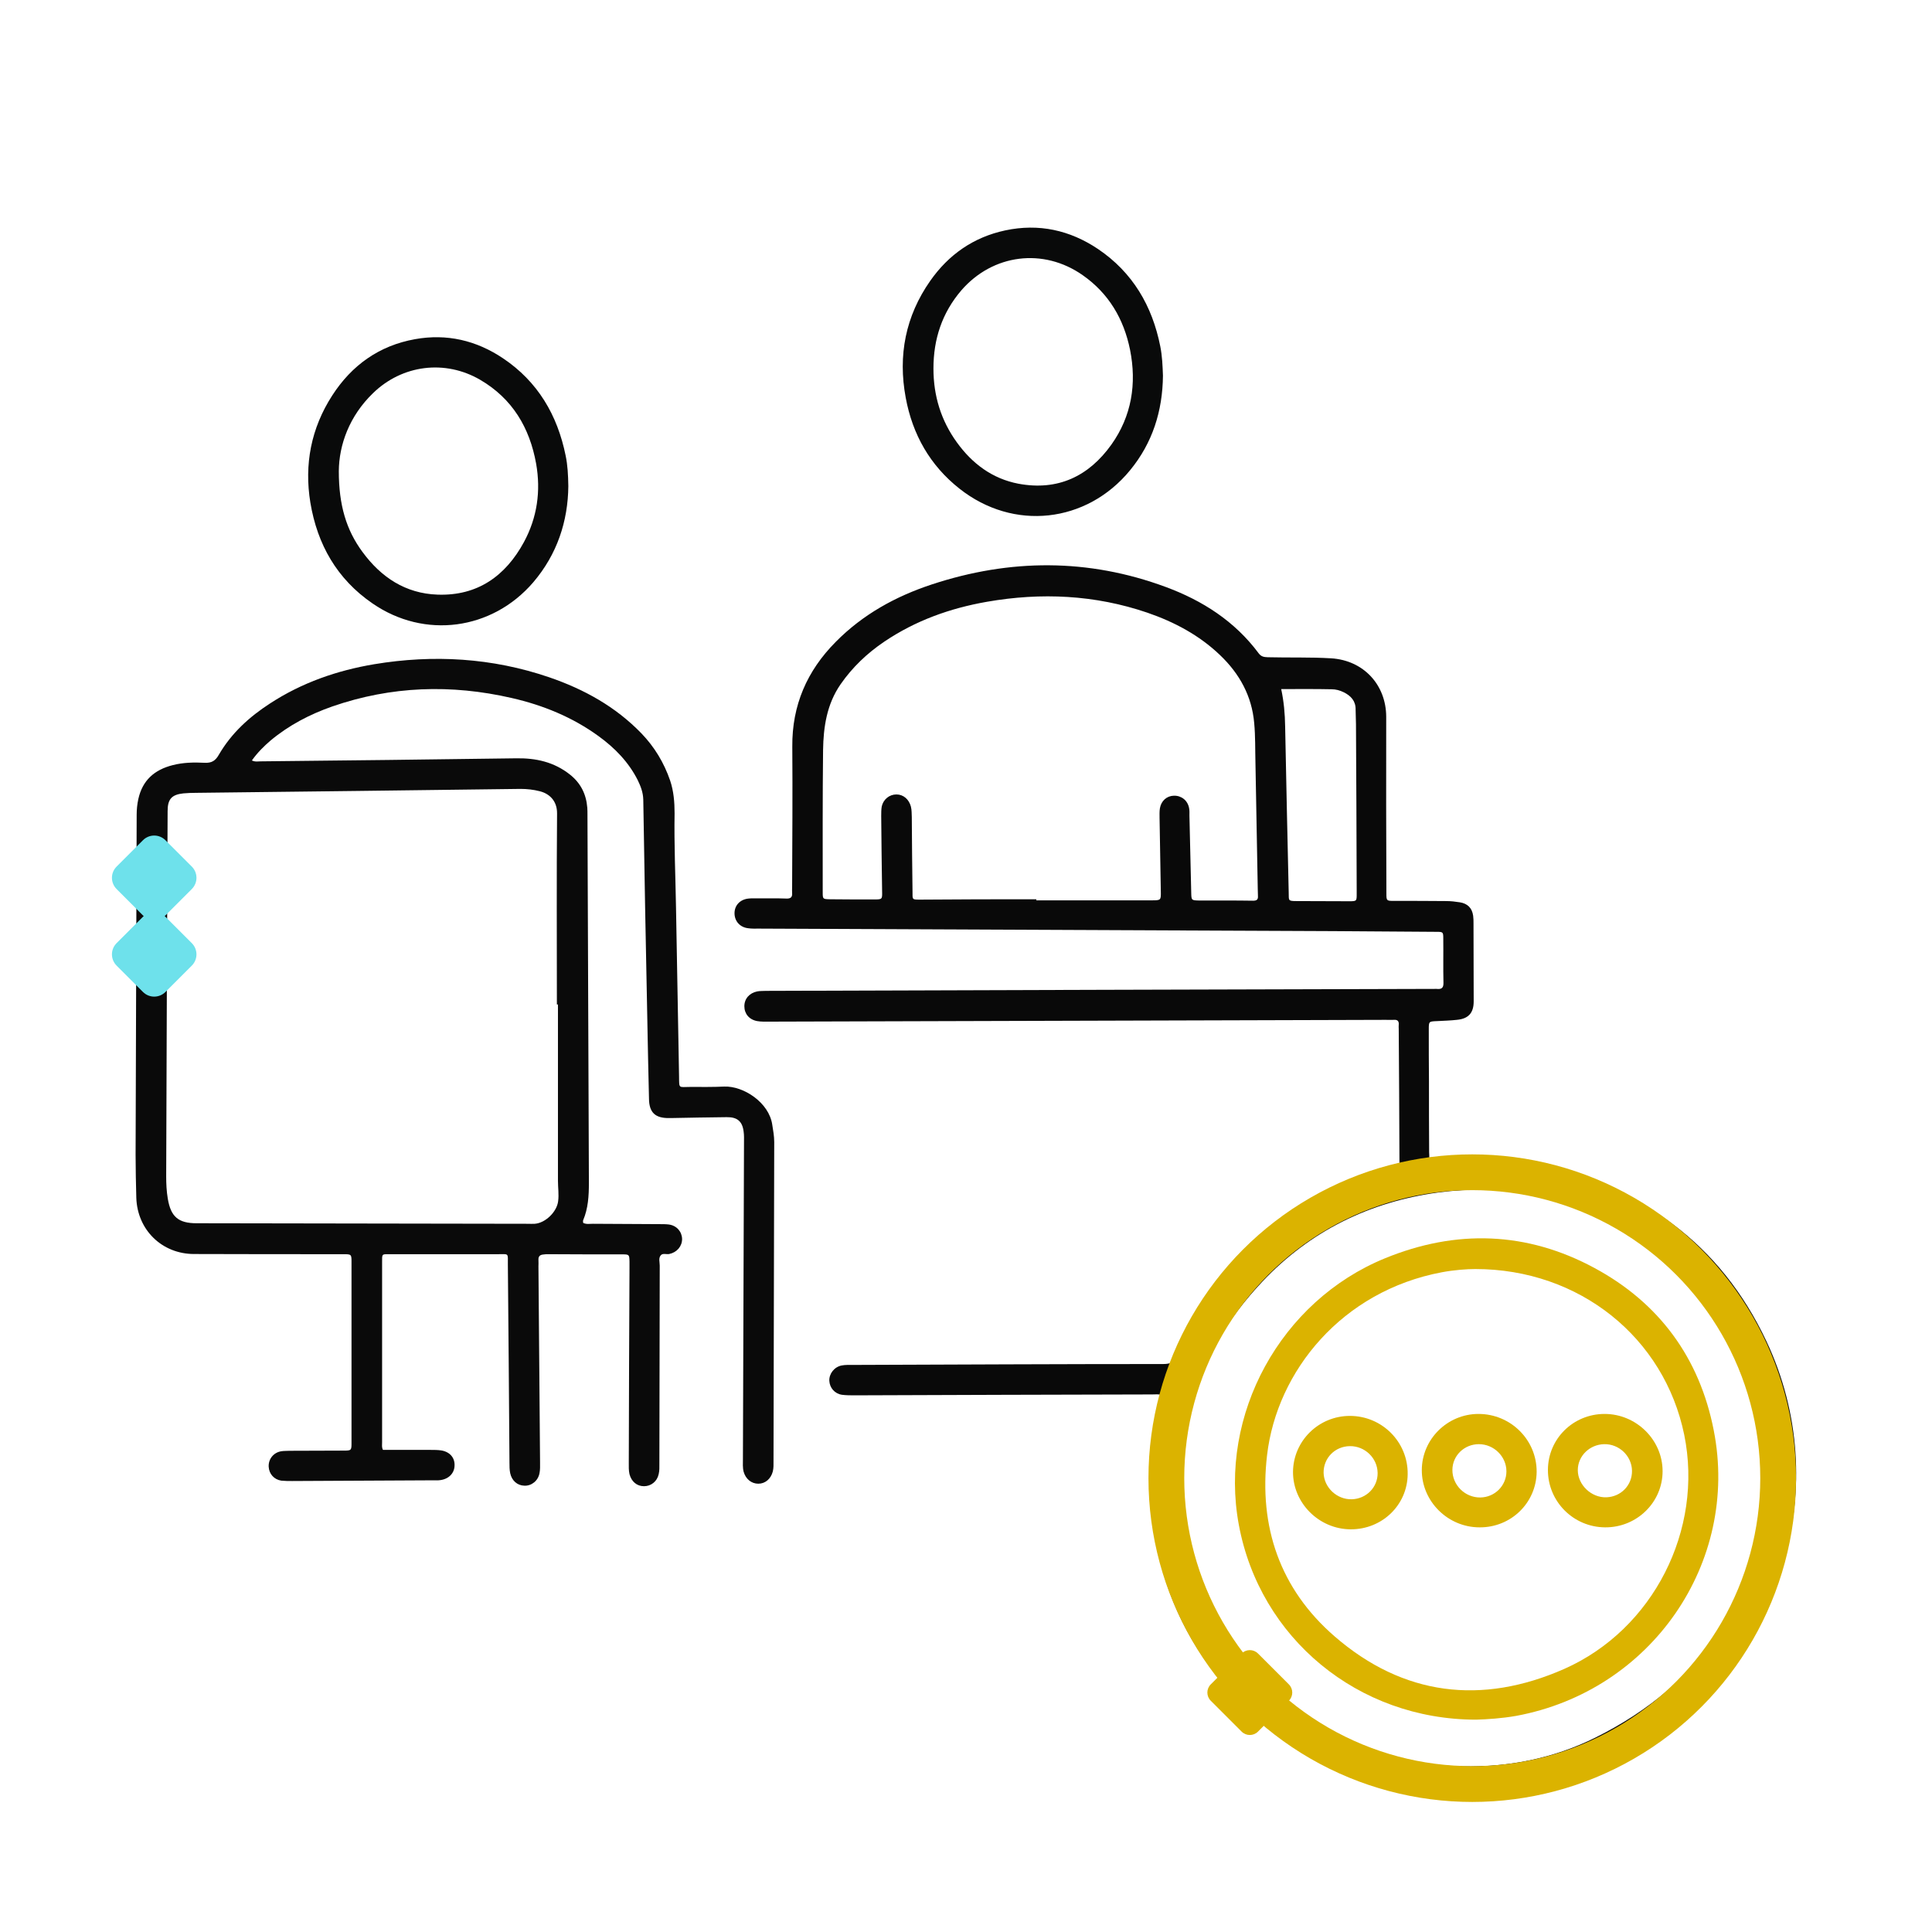<?xml version="1.0" encoding="utf-8"?>
<!-- Generator: Adobe Illustrator 28.0.0, SVG Export Plug-In . SVG Version: 6.00 Build 0)  -->
<svg version="1.1" id="Capa_1" xmlns="http://www.w3.org/2000/svg" xmlns:xlink="http://www.w3.org/1999/xlink" x="0px" y="0px"
	 viewBox="0 0 1080 1080" style="enable-background:new 0 0 1080 1080;" xml:space="preserve">
<style type="text/css">
	.st0{fill:#090909;}
	.st1{fill:#0A0A0A;}
	.st2{fill:#090A0A;}
	.st3{fill:#DBB300;}
	.st4{fill:#6EE1EB;}
	.st5{fill:none;stroke:#DBB300;stroke-width:20;stroke-miterlimit:10;}
</style>
<path class="st0" d="M799.6,649.8c3.1,0.3,6.1-0.5,9.2-0.7c16.5-1.2,33.2-1.6,49.4,1.8c58.9,12.3,103.5,44.1,129.3,99
	c37.5,79.8,9.5,174.7-65.3,223.8c-34.7,22.8-72.9,33.1-114.2,30.1c-45.4-3.3-84.5-21.1-116.3-54c-27.4-28.3-43.2-62.4-47.6-101.6
	c-2.5-22.3-0.8-44.2,5.2-65.8c0.2-0.7,0.3-1.4,0.5-2.5c-2-0.7-4-0.4-5.8-0.4c-55.4,0.1-110.8,0.3-166.2,0.5c-2.4,0-4.7,0-7.1-0.3
	c-4.1-0.6-6.9-3.9-7.1-7.8c-0.2-4,2.8-7.8,6.9-8.6c2.1-0.4,4.3-0.3,6.5-0.3c57.8-0.2,115.5-0.5,173.3-0.5c4.3,0,6.3-1.2,8-5.2
	c12.1-27.7,30.2-50.7,53.8-69.4c19.5-15.5,41.3-26.1,65.1-32.9c5.2-1.5,5.2-1.5,5.1-6.9c-0.1-24.3-0.2-48.7-0.4-73
	c0-0.7-0.1-1.5,0-2.2c0.2-2-0.6-3-2.8-2.8c-1.4,0.1-2.9,0-4.4,0c-114.8,0.3-229.6,0.7-344.4,1c-2.4,0-4.8,0.1-7-0.3
	c-4.5-0.8-7.2-4.1-7.2-8.3c0-4.2,2.8-7.4,7.2-8.3c1.6-0.3,3.2-0.2,4.9-0.3c124.6-0.4,249.2-0.8,373.8-1.1c0.4,0,0.7,0,1.1,0
	c2.7,0.3,3.9-0.5,3.8-3.5c-0.2-8.2,0-16.3-0.1-24.5c0-3.8-0.1-3.9-3.8-3.9c-19.2-0.1-38.5-0.3-57.8-0.4c-107-0.5-214-0.9-320.9-1.4
	c-2,0-4,0.1-6-0.2c-4.7-0.5-7.7-4-7.7-8.4c0-4.4,3.1-7.7,7.8-8.2c1.8-0.2,3.6-0.1,5.4-0.1c5.3,0,10.5-0.1,15.8,0.1
	c2.3,0.1,3.4-0.7,3.2-3.1c-0.1-1.1,0-2.2,0-3.3c0.1-26.1,0.3-52.3,0.1-78.5c-0.2-23.1,8.2-42.4,24.3-58.6
	c15.1-15.3,33.4-25.4,53.7-32.1c43.7-14.4,87.4-14.6,130.7,1.4c20.6,7.6,38.7,19.2,52,37.1c1.5,2,3.1,2.1,5.1,2.2
	c11.8,0.3,23.6-0.1,35.4,0.6c18.1,1.1,30.8,14.8,30.8,32.8c-0.1,32.9,0,65.8,0.1,98.6c0,4.1,0.1,4.2,4.1,4.2c9.8,0,19.6,0,29.4,0.1
	c2.5,0,5.1,0.3,7.6,0.7c4.3,0.7,6.8,3.2,7.4,7.5c0.2,1.4,0.2,2.9,0.2,4.3c0,14.5,0.1,29.1,0.1,43.6c0,6.4-2.9,9.7-9.4,10.3
	c-3.6,0.4-7.2,0.5-10.9,0.7c-4.8,0.2-4.8,0.1-4.8,4.7c0,9.6,0,19.2,0.1,28.9c0,13.3,0,26.5,0.1,39.8
	C799.1,646.2,798.7,648,799.6,649.8z M579.3,502.7c0,0.2,0,0.4,0,0.6c21.4,0,42.9,0,64.3,0c5.4,0,5.4,0,5.3-5.2
	c-0.2-13.6-0.5-27.2-0.7-40.9c0-1.8-0.1-3.6,0.2-5.4c0.7-4.1,3.8-6.9,7.8-7c4.2-0.1,7.7,2.6,8.5,6.9c0.3,1.4,0.2,2.9,0.2,4.3
	c0.3,14.3,0.7,28.7,1,43c0.1,4.3,0.1,4.3,4.6,4.4c4.7,0,9.4,0,14.2,0c5.3,0,10.5,0,15.8,0.1c1.8,0,2.8-0.5,2.7-2.4
	c-0.1-1.3,0-2.5-0.1-3.8c-0.4-23.6-0.9-47.2-1.3-70.8c-0.2-7.4,0-14.9-0.7-22.3c-1.3-15.1-8.2-27.6-19.1-38
	c-11.6-11.1-25.5-18.5-40.6-23.7c-29.3-10-59.4-11.4-89.7-6.1c-20.6,3.6-39.9,10.5-57.4,22.3c-9.6,6.5-17.8,14.3-24.4,23.8
	c-7.7,11.1-9.6,23.8-9.8,36.8c-0.3,26.5-0.2,53-0.2,79.6c0,3.7,0.1,3.7,4,3.8c8.2,0.1,16.3,0.1,24.5,0.1c4.8,0,4.8,0,4.7-4.6
	c-0.2-14-0.4-28-0.5-42c0-1.8,0-3.7,0.3-5.4c0.9-4,4.3-6.7,8.2-6.7c3.9,0,7,2.7,8.1,6.8c0.5,2,0.4,4,0.5,6
	c0.1,13.8,0.2,27.6,0.4,41.4c0,4.8-0.4,4.6,4.8,4.6C536.5,502.7,557.9,502.7,579.3,502.7z M987.2,832c-0.2-32.6-5.3-55.6-15.9-77.3
	c-30.2-62.1-97.3-97.5-167.2-88.1c-38.5,5.2-71.8,21.6-98.5,49.9c-38.7,41.1-53.8,89.9-42.4,145.4c14.7,71.9,77.8,123.9,154.4,125.5
	c26,0.5,51-4.5,74.3-16.1C952.8,941,984,891.2,987.2,832z M716.2,385.2c1.5,7,2.1,13.9,2.2,20.8c0.6,31,1.3,62.1,2,93.1
	c0.1,4.3-0.5,4.6,4.4,4.6c9.8,0,19.6,0.1,29.4,0.1c4.2,0,4.2-0.1,4.2-4.1c0-0.7,0-1.5,0-2.2c-0.1-30.9-0.2-61.8-0.4-92.6
	c0-2.7-0.2-5.5-0.2-8.2c0.1-4.8-2.6-7.7-6.6-9.7c-2.2-1.1-4.5-1.7-6.8-1.7C735.2,385.1,725.9,385.2,716.2,385.2z"/>
<path class="st1" d="M140.8,425.1c1.9,0.9,3.4,0.5,4.8,0.5c47.6-0.5,95.2-1,142.8-1.7c11.1-0.2,21.2,2,30.1,9
	c6.1,4.8,9.2,11,9.8,18.6c0.1,1.3,0.1,2.5,0.1,3.8c0.3,68.7,0.5,137.3,0.8,206c0,7.1-0.4,14.2-3.2,20.8c-0.2,0.4,0,1,0,1.5
	c1.8,0.9,3.6,0.5,5.4,0.5c12.5,0.1,25.1,0.1,37.6,0.2c1.6,0,3.3,0,4.9,0.2c4.4,0.6,7.3,4,7.4,8.1c0,4.1-2.9,7.5-7.2,8.4
	c-1.6,0.3-3.6-0.6-4.7,0.7c-1.4,1.6-0.6,3.8-0.6,5.8c-0.1,36.9-0.1,73.7-0.2,110.6c0,2,0.1,4-0.4,6c-0.9,4.1-4.3,6.7-8.2,6.7
	c-4,0-7-2.6-8.1-6.7c-0.5-2.2-0.4-4.3-0.4-6.5c0.1-36.3,0.2-72.7,0.4-109c0-1.1,0-2.2,0-3.3c-0.1-4-0.1-4.1-4.2-4.1
	c-13.6,0-27.2,0-40.9-0.1c-1.1,0-2.2,0-3.3,0.2c-1.7,0.2-2.6,1.1-2.5,2.9c0.1,1.3,0,2.5,0,3.8c0.3,36.5,0.6,73,0.9,109.5
	c0,2,0.1,4-0.3,6c-0.8,4.3-4.5,7.2-8.5,7c-3.9-0.1-7-2.8-7.9-7c-0.4-1.9-0.4-4-0.4-6c-0.3-36.9-0.5-73.7-0.9-110.6
	c0-6.7,0.7-5.8-5.8-5.8c-19.8,0-39.6,0-59.4,0c-5.5,0-5.1-0.5-5.1,4.8c0,33.4,0,66.8,0,100.3c0,1.4-0.3,2.9,0.5,4.3
	c8.9,0,17.7,0,26.6,0c2,0,4,0,6,0.3c4.8,0.8,7.6,4.1,7.4,8.5c-0.1,4.3-3.3,7.5-8,8.1c-1.3,0.2-2.5,0.1-3.8,0.1
	c-26.3,0.1-52.7,0.3-79,0.4c-2,0-4,0-6-0.2c-4.1-0.6-6.9-3.8-7.1-7.8c-0.2-4.2,2.6-7.8,6.8-8.6c1.6-0.3,3.2-0.2,4.9-0.3
	c10,0,20-0.1,30-0.1c4.5,0,4.6-0.1,4.6-4.3c0-33.8,0-67.6,0-101.3c0-4.1-0.1-4.2-4.6-4.2c-27.8,0-55.6,0-83.4-0.1
	c-17.9,0-31.7-13.4-32.3-31.4c-0.2-8-0.4-16-0.4-24c0.2-63.4,0.4-126.8,0.6-190.2c0-2.9,0.3-5.8,0.9-8.6c2.3-10.6,9-16.5,19.3-19.1
	c5.9-1.5,11.9-1.6,17.8-1.3c4,0.2,6.1-1.2,8-4.6c7-12,17-21.1,28.6-28.6c17.8-11.6,37.4-18.4,58.2-21.9c33.1-5.5,65.9-3.6,97.8,7.3
	c19.5,6.7,37.1,16.4,51.6,31.4c7.3,7.6,12.6,16.4,16,26.3c2,5.9,2.5,12.1,2.5,18.3c-0.3,17.6,0.5,35.2,0.8,52.8
	c0.6,31.4,1.1,62.8,1.7,94.2c0.1,7.2-0.4,6,6.2,6c6.4,0,12.7,0.1,19.1-0.2c10.7-0.4,25,8.9,26.8,21.3c0.5,3.2,1.1,6.4,1.1,9.7
	c-0.1,59.4-0.3,118.8-0.4,178.2c0,2,0.1,4-0.4,6c-1.1,4.1-4.2,6.8-8.1,6.8c-3.9,0-7.1-2.7-8.2-6.7c-0.6-2.3-0.4-4.7-0.4-7
	c0.2-59,0.4-118.1,0.6-177.1c0-2,0.1-4-0.2-6c-0.7-5.8-3.6-8.2-9.5-8.1c-10.4,0.1-20.7,0.3-31.1,0.5c-0.4,0-0.7,0-1.1,0
	c-7.7,0.1-11.1-3.1-11.2-10.7c-0.4-15.8-0.7-31.6-1-47.4c-0.8-40-1.6-79.9-2.2-119.9c-0.1-4-1.4-7.4-3.1-10.9
	c-5.1-10.1-12.8-18-21.9-24.6c-14.6-10.6-31-17.3-48.5-21.3c-33.9-7.8-67.4-6.7-100.3,4.7c-12.6,4.4-24.3,10.5-34.6,19.1
	C147.6,417.1,144,420.6,140.8,425.1z M311.9,561.5c-0.2,0-0.4,0-0.6,0c0-35.6-0.2-71.2,0.1-106.7c0.1-7.2-4.4-11.2-9.7-12.5
	c-3.5-0.9-7.1-1.3-10.8-1.3c-60.4,0.8-120.9,1.5-181.3,2.2c-2.4,0-4.7,0.1-7.1,0.3c-6.6,0.7-8.8,3.3-8.8,9.9
	c-0.3,68.1-0.6,136.1-0.8,204.2c0,4.2,0.2,8.3,0.9,12.5c1.7,10.1,5.9,13.7,16.1,13.7c61.7,0.1,123.4,0.2,185.2,0.3
	c1.3,0,2.5,0.1,3.8,0c6-0.4,12.4-6.7,13.1-12.6c0.5-3.8-0.1-7.6-0.1-11.4C311.9,627.2,311.9,594.4,311.9,561.5z"/>
<path class="st2" d="M650.1,210c-0.2,19.7-5.8,37.6-18.4,52.9c-24.3,29.6-65.2,34.1-95.3,10.3c-16.5-13-26.3-30.3-30.1-50.9
	c-4.4-23.6-0.1-45.6,13.7-65.3c10.3-14.7,24.2-24.4,41.9-28.2c18.7-4,36.1-0.2,51.9,10.4c19.4,13.1,30.3,31.8,34.8,54.4
	C649.7,199.1,649.9,204.6,650.1,210z M521.8,206c0,15.2,4.2,29,13.1,41.3c8.6,11.9,19.8,20.3,34.4,23.1c22,4.1,39.3-4.1,52-21.9
	c11.3-15.9,14.2-34,10.4-53c-3.5-17.2-11.9-31.5-26.5-41.7c-22-15.4-50.2-11.8-67.8,8.5C526.6,174.9,521.8,189.6,521.8,206z"/>
<path class="st2" d="M317.7,271.8c-0.2,19.5-6.2,38-19.6,53.7c-23,26.8-60.8,31.9-89.9,11.8c-19.8-13.6-30.8-32.9-34.7-56.3
	c-3.5-21.4,0.4-41.6,12.2-59.9c10.9-16.9,26.2-27.9,46.3-31.5c17.8-3.2,34.3,0.7,49.2,10.7c19.4,13,30.4,31.7,35,54.4
	C317.3,260,317.6,265.4,317.7,271.8z M189.4,263.4c0,19,4.2,32.9,13.2,45.1c10.4,14.2,24.1,23.3,42,23.9c22.3,0.8,38-10.4,48.3-29.4
	c7.4-13.7,9.5-28.5,6.8-43.8c-3.6-20.1-13.3-36.4-31.3-46.9c-19.6-11.4-43.5-8.4-59.8,7.4C195.2,232.6,189.5,248.8,189.4,263.4z"/>
<path class="st3" d="M825.2,961.3c-66.1,0-121-45.6-132.7-109c-11.4-61.4,23.3-125,81.7-148.9c39.8-16.3,79.3-15,117.1,5.4
	c36.2,19.5,58.8,50.3,66.7,90.8c14.5,73.8-34.7,145.6-110.5,159.6C839.5,960.6,831.5,961.1,825.2,961.3z M824.7,709.4
	c-4.7,0-11.7,0.5-18.7,1.8c-55.8,10.5-92.2,55.2-97.7,102.2c-4.7,40.1,7.2,74.8,37.7,101.3c38.4,33.3,82.3,38.6,128.5,18.2
	c49.8-22.1,77.8-77.8,67-130.8C930.4,747.8,883,709.4,824.7,709.4z"/>
<path class="st3" d="M827.1,853.8c-17.8,0-32.4-14.6-32.3-32.1c0.1-17.2,14.3-31.3,31.7-31.3c18,0,32.6,14.5,32.5,32.4
	C858.8,840.1,844.7,853.9,827.1,853.8z M826.7,807.3c-8.1,0-14.7,6.3-14.8,14.3c-0.1,8.5,7,15.6,15.6,15.5
	c8.1-0.1,14.6-6.6,14.6-14.6C842.1,814.2,835.1,807.3,826.7,807.3z"/>
<path class="st3" d="M755,854.9c-17.7-0.1-32.3-14.7-32.2-32.2c0.2-17.3,14.4-31.2,31.8-31.2c18,0,32.5,14.6,32.3,32.5
	C786.8,841.3,772.6,855,755,854.9z M770.1,823.4c-0.1-8.3-7.1-15.1-15.5-15c-8.4,0.1-14.8,6.7-14.7,14.9c0.2,8.2,7.4,15,15.7,14.8
	C763.8,837.9,770.2,831.4,770.1,823.4z"/>
<path class="st3" d="M897.3,853.8c-17.8-0.1-32.1-14.5-32-32.2c0.1-17.4,14.2-31.2,31.7-31.2c17.7,0,32.4,14.5,32.4,32
	C929.4,839.8,915,853.9,897.3,853.8z M896.7,807.3c-8.1,0.2-14.7,6.6-14.7,14.5c0,8.3,7.6,15.5,16,15.2c8.2-0.3,14.4-6.8,14.3-14.8
	C912.2,813.9,905.1,807.1,896.7,807.3z"/>
<path class="st4" d="M65.2,497l14.7,14.7c3.5,3.5,9.1,3.5,12.6,0l14.7-14.7c3.5-3.5,3.5-9.1,0-12.6l-14.7-14.7
	c-3.5-3.5-9.1-3.5-12.6,0l-14.7,14.7C61.7,487.9,61.7,493.5,65.2,497z"/>
<path class="st4" d="M65.2,539.8l14.7,14.7c3.5,3.5,9.1,3.5,12.6,0l14.7-14.7c3.5-3.5,3.5-9.1,0-12.6l-14.7-14.7
	c-3.5-3.5-9.1-3.5-12.6,0l-14.7,14.7C61.7,530.7,61.7,536.3,65.2,539.8z"/>
<path class="st3" d="M676.8,950.7l17.3,17.3c2.5,2.5,6.6,2.5,9.1,0l17.3-17.3c2.5-2.5,2.5-6.6,0-9.1l-17.3-17.3
	c-2.5-2.5-6.6-2.5-9.1,0l-17.3,17.3C674.3,944.1,674.3,948.2,676.8,950.7z"/>
<circle class="st5" cx="823" cy="826.3" r="171"/>
</svg>
